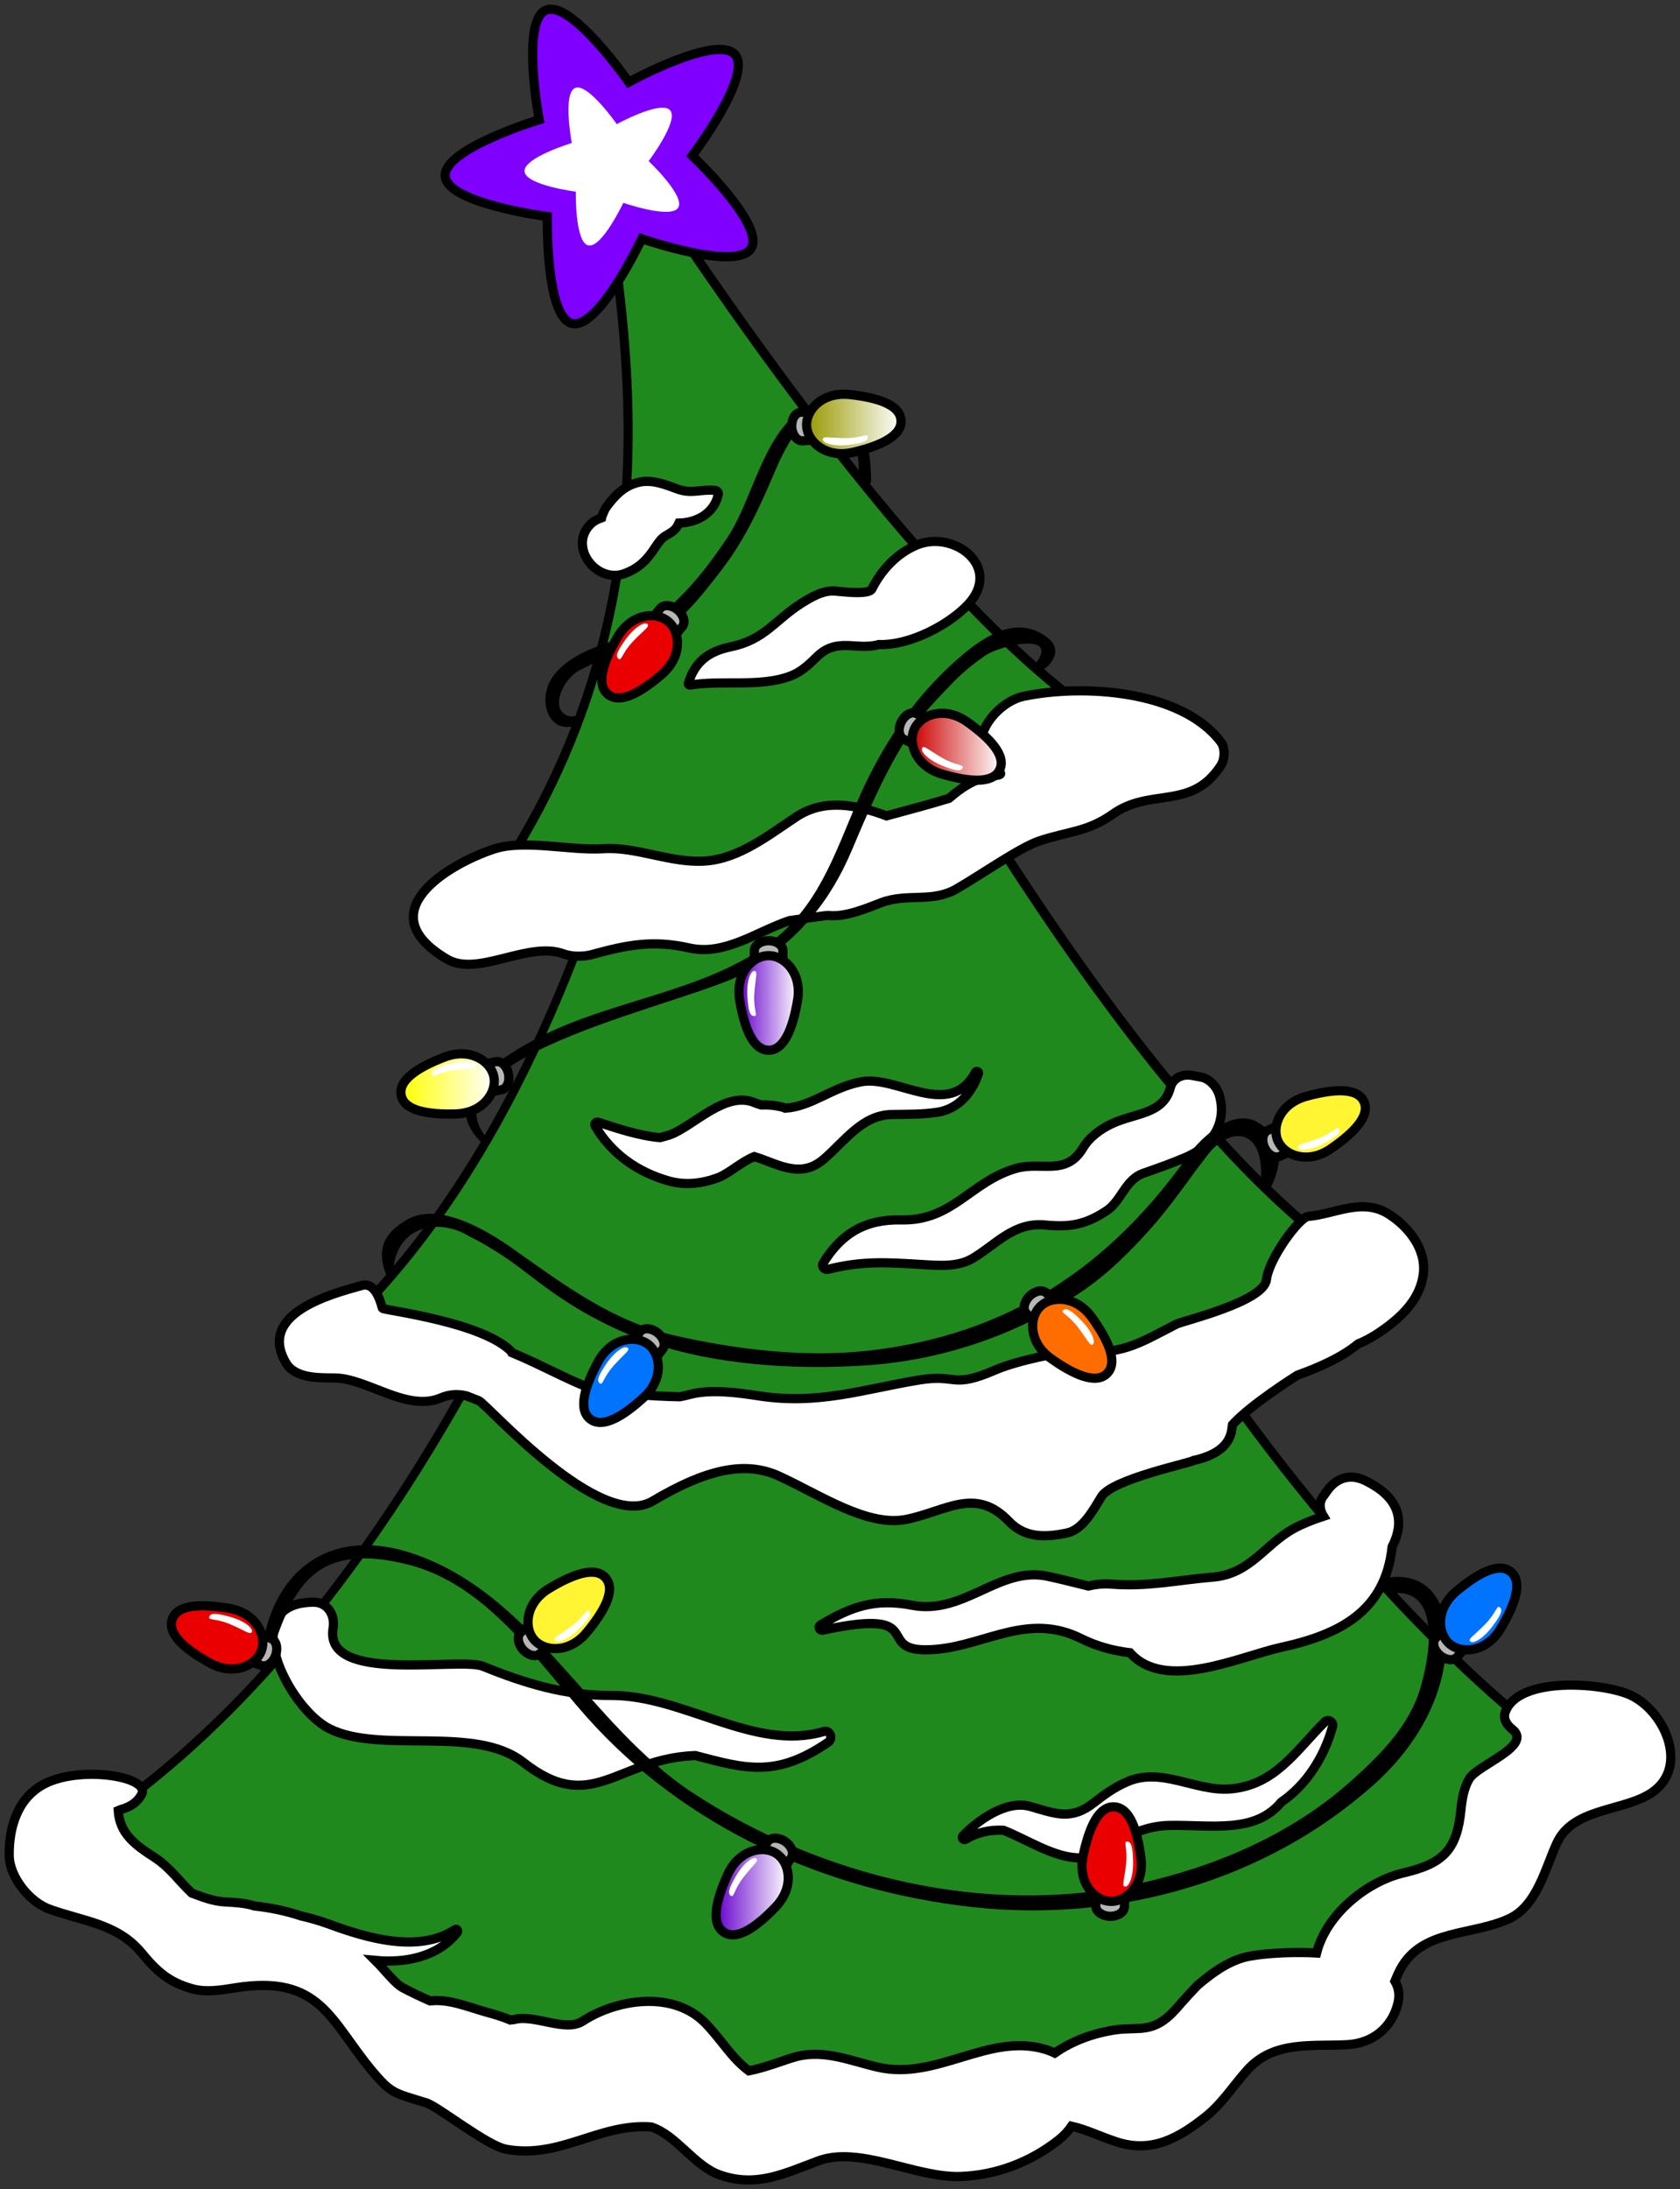 <svg xmlns="http://www.w3.org/2000/svg" xmlns:xlink="http://www.w3.org/1999/xlink" version="1.1" width="116.495" height="151.736" viewBox="0.257 0.31 116.495 151.736">
  <rect x="0.257" y="0.31" width="116.495" height="151.736" fill="#333333" stroke="none"/>
  <defs>
    <linearGradient id="grad_1" x2="1">
      <stop offset="0" stop-color="#6600CC" stop-opacity="1"/>
      <stop offset="1" stop-color="#FFFFFF" stop-opacity="1"/>
    </linearGradient>
    <linearGradient id="grad_2" x2="1">
      <stop offset="0" stop-color="#6600CC" stop-opacity="1"/>
      <stop offset="1" stop-color="#FFFFFF" stop-opacity="1"/>
    </linearGradient>
    <linearGradient id="grad_3" x2="1">
      <stop offset="0" stop-color="#FFFF00" stop-opacity="1"/>
      <stop offset="1" stop-color="#FFFFFF" stop-opacity="1"/>
    </linearGradient>
    <linearGradient id="grad_4" x2="1">
      <stop offset="0" stop-color="#CC0000" stop-opacity="1"/>
      <stop offset="1" stop-color="#FFFFFF" stop-opacity="1"/>
    </linearGradient>
    <linearGradient id="grad_5" x2="1">
      <stop offset="0" stop-color="#999900" stop-opacity="1"/>
      <stop offset="1" stop-color="#FFFFFF" stop-opacity="1"/>
    </linearGradient>
  <linearGradient id="grad_1-.276281476020813,0,0,1.276281476020813,-2.25,-0.45" x2="54.918" x1="49.913" y1="128.506" y2="128.506" gradientUnits="userSpaceOnUse">
      <stop offset="0" stop-color="#6600CC" stop-opacity="1"/>
      <stop offset="1" stop-color="#FFFFFF" stop-opacity="1"/>
    </linearGradient><linearGradient id="grad_2-.276281476020813,0,0,1.276281476020813,-2.25,-0.45" x2="55.613" x1="51.499" y1="66.547" y2="66.547" gradientUnits="userSpaceOnUse">
      <stop offset="0" stop-color="#6600CC" stop-opacity="1"/>
      <stop offset="1" stop-color="#FFFFFF" stop-opacity="1"/>
    </linearGradient><linearGradient id="grad_3-.276281476020813,0,0,1.276281476020813,-2.25,-0.45" x2="34.534" x1="28.054" y1="73.352" y2="73.352" gradientUnits="userSpaceOnUse">
      <stop offset="0" stop-color="#FFFF00" stop-opacity="1"/>
      <stop offset="1" stop-color="#FFFFFF" stop-opacity="1"/>
    </linearGradient><linearGradient id="grad_4-.276281476020813,0,0,1.276281476020813,-2.25,-0.45" x2="69.684" x1="63.509" y1="49.749" y2="49.749" gradientUnits="userSpaceOnUse">
      <stop offset="0" stop-color="#CC0000" stop-opacity="1"/>
      <stop offset="1" stop-color="#FFFFFF" stop-opacity="1"/>
    </linearGradient><linearGradient id="grad_5-.276281476020813,0,0,1.276281476020813,-2.25,-0.45" x2="62.737" x1="56.188" y1="27.636" y2="27.636" gradientUnits="userSpaceOnUse">
      <stop offset="0" stop-color="#999900" stop-opacity="1"/>
      <stop offset="1" stop-color="#FFFFFF" stop-opacity="1"/>
    </linearGradient></defs>
  <!-- Exported by Scratch - http://scratch.mit.edu/ -->
  <g id="ID0.5285904193297029">
    <g id="ID0.8156192279420793">
      <g id="ID0.8212421177886426">
        <g id="Bottom">
          <g id="Bottom_1_">
            <path id="ID0.26467505656182766" fill="#20891D" d="M 58.998 145.381 C 31.555 145.381 6.494 131.302 2.754 129.105 C 38.634 109.465 52.762 43.409 54.7 33.476 C 75.035 97.141 106.183 120.014 109.593 122.364 C 96.576 137.636 79.555 145.381 58.998 145.381 L 58.998 145.381 Z " stroke-width="1.276"/>
            <path id="ID0.09849025495350361" d="M 54.776 34.75 C 65.864 68.966 79.969 90.919 89.954 103.396 C 99.487 115.31 106.974 120.937 109.117 122.428 C 96.193 137.447 79.334 145.06 58.998 145.06 C 32.621 145.06 8.438 132.005 3.4 129.11 C 23.331 117.903 36.303 92.503 43.711 73.004 C 50.141 56.082 53.592 40.6 54.776 34.75 M 54.622 32.172 C 54.622 32.172 41.444 108.15 2.11 129.091 C 2.11 129.091 28.945 145.7 58.999 145.7 C 76.483 145.7 95.055 140.08 110.068 122.298 C 110.067 122.298 76.243 100.874 54.622 32.172 L 54.622 32.172 Z " stroke-width="1.276"/>
          </g>
          <path id="Snow_10_" fill="#FFFFFF" stroke="#000000" stroke-width="0.638" d="M 113.373 117.827 C 111.487 116.921 105.51 116.463 104.633 118.984 C 104.466 119.462 104.756 119.884 105.112 120.16 C 106.602 121.308 102.699 122.642 102.138 123.602 C 101.764 124.239 101.637 125.003 101.565 125.726 C 101.284 128.545 100.341 129.476 97.574 130.125 C 95.042 130.721 92.229 132.974 91.554 135.676 C 89.416 135.558 87.313 135.764 86.519 135.986 C 85.279 136.333 84.264 137.1 83.3 137.913 C 82.795 138.439 82.301 138.979 81.824 139.533 C 80.217 141.342 79.238 140.754 77.564 141.009 C 76.038 141.243 74.61 141.767 73.397 142.612 C 73.165 142.501 72.922 142.407 72.665 142.333 C 68.764 141.219 65.205 144.516 61.152 143.595 C 59.295 143.174 57.438 142.348 55.489 142.855 C 54.739 143.05 53.429 143.597 52.186 143.844 C 51 142.968 50.343 141.766 49.202 140.573 C 46.989 138.255 43.057 138.839 40.654 140.405 C 39.47 141.176 37.335 139.921 35.936 140.282 C 35.847 140.306 35.736 140.303 35.64 140.317 C 35.1 140.088 34.525 139.923 34.003 139.779 C 32.709 139.42 31.392 138.843 30.082 138.996 C 29.378 138.686 28.729 138.369 28.209 138.095 C 27.643 137.799 26.99 136.902 26.275 136.189 C 28.37 136.389 30.636 135.949 31.965 134.246 C 32.045 134.143 31.942 133.964 31.813 134.05 C 29.292 135.708 25.695 134.643 23.065 133.672 C 22.41 133.431 21.766 133.253 21.126 133.104 C 20.062 132.748 18.948 132.527 17.905 132.417 C 17.255 132.199 16.479 132.171 15.858 132.135 C 15.012 132.088 14.289 131.794 13.552 131.52 C 12.702 130.72 12.016 129.724 10.986 129.062 C 9.548 128.135 8.556 127.372 8.454 125.805 C 8.545 125.765 8.635 125.73 8.725 125.704 C 9.302 125.538 9.801 125.214 10.076 124.68 C 10.712 123.449 5.859 122.663 3.35 123.95 C 1.441 124.931 0.871 127.022 0.896 128.918 C 0.916 130.415 2.308 132.137 3.677 132.633 C 6.029 133.486 8.404 133.635 10.086 135.678 C 11.132 136.947 11.968 137.708 13.614 138.161 C 14.54 138.415 15.577 138.25 16.514 138.097 C 22.472 137.127 23.153 140.363 26.034 143.818 C 27.408 145.467 27.623 145.377 29.813 146.061 C 30.659 146.325 34.013 149.035 35.366 149.28 C 39.126 149.957 41.819 147.457 45.418 147.733 C 47.156 148.293 48.395 150.427 50.145 151.05 C 52.671 151.948 54.605 150.981 56.986 150.089 C 59.869 149.009 63.731 151.27 66.848 151.165 C 69.334 151.082 71.717 150.169 73.656 148.639 C 74.032 148.343 74.327 148.018 74.559 147.68 C 75.55 147.897 76.507 148.379 77.677 148.764 C 80.116 149.568 82.01 148.504 83.913 146.976 C 85.003 146.099 85.821 144.818 86.754 143.781 C 88.596 141.733 91.241 142.163 93.688 142.03 C 95.434 141.935 96.759 140.853 97.18 139.207 C 97.341 138.578 97.241 138.064 96.983 137.627 C 97.103 137.34 97.223 137.062 97.357 136.809 C 98.868 133.969 102.433 134.501 104.975 133.262 C 106.844 132.351 107.427 129.761 108.212 128.058 C 109.305 125.686 112.517 125.871 114.535 124.725 C 117.516 123.028 115.787 118.99 113.373 117.827 Z "/>
          <path id="Snow_9_" fill="#FFFFFF" stroke="#000000" stroke-width="0.638" d="M 92.662 119.971 C 92.746 119.66 92.352 119.429 92.122 119.658 C 90.118 121.651 88.67 124.059 85.554 124.305 C 83.156 124.493 80.804 122.765 78.412 123.81 C 77.537 124.193 76.871 124.663 76.129 125.247 C 74.508 126.525 73.44 126.008 71.679 125.516 C 70.026 125.056 68.074 126.476 67.028 127.551 C 66.904 127.677 67.062 127.889 67.217 127.796 C 68.088 127.278 68.961 127.127 69.838 127.167 C 71.522 127.832 73.356 129.086 75.154 129.086 C 75.656 129.086 76.188 128.845 76.615 128.595 C 78.129 127.708 79.492 126.867 81.34 126.834 C 84.267 126.782 87.277 127.422 89.105 125.215 C 90.839 124.038 92.093 122.079 92.662 119.971 Z "/>
          <path id="Snow_8_" fill="#FFFFFF" stroke="#000000" stroke-width="0.638" d="M 57.369 120.326 C 52.541 121.746 47.654 117.787 42.593 117.823 C 39.463 117.846 36.623 116.974 33.765 115.81 C 32.106 115.134 22.69 117.071 23.356 113.153 C 23.508 112.265 22.981 111.356 21.992 111.361 C 16.55 111.391 20.238 118.7 23.097 120.129 C 26.676 121.917 33.187 119.831 36.541 122.457 C 41.325 126.203 43.004 122.189 48.474 121.99 C 51.992 122.921 54.098 123.522 57.682 121.069 C 58.048 120.818 57.83 120.191 57.369 120.326 Z "/>
          <path id="Snow_7_" fill="#FFFFFF" stroke="#000000" stroke-width="0.638" d="M 94.906 102.926 C 93.904 102.445 92.954 102.717 92.311 103.606 C 92.204 103.756 92.097 103.906 91.988 104.057 C 91.691 104.471 91.775 104.995 92.029 105.402 C 91.298 105.642 90.582 105.928 90.002 106.24 C 87.974 107.329 86.977 109.407 84.355 109.623 C 81.912 109.825 79.816 110.308 77.329 110.108 C 76.762 110.061 76.232 110.122 75.722 110.239 C 74.678 109.983 73.678 109.726 72.896 109.562 C 69.528 108.851 67.106 112.271 63.491 111.572 C 60.953 111.082 59.29 111.659 57.153 112.94 C 56.955 113.059 57.088 113.347 57.305 113.301 C 65.098 111.623 60.392 115.075 65.25 114.62 C 68.662 114.302 71.57 112.064 75.21 113.874 C 76.332 114.432 77.468 114.729 78.614 114.865 C 81.043 117.61 86.237 115.112 89.108 114.487 C 93.172 113.597 96.313 111.988 96.791 107.52 C 97.656 105.822 97.406 104.131 94.906 102.926 Z "/>
          <g id="Lights_4_">
            <path id="String_3_" d="M 96.315 109.691 C 95.605 109.826 95.922 110.853 96.608 110.756 C 100.431 110.211 99.297 115.527 98.712 117.431 C 97.906 120.041 95.836 122.068 93.855 123.828 C 89.742 127.486 84.456 129.723 79.129 130.883 C 68.619 133.175 57.206 130.399 48.32 124.591 C 41.112 119.882 37.211 110.721 28.779 107.954 C 22.295 105.827 18.326 110.213 18.322 116.34 C 18.322 116.525 18.588 116.556 18.639 116.382 C 20.307 110.843 21.577 106.991 28.558 108.755 C 33.954 110.119 37.412 115.333 40.887 119.259 C 47.742 127.002 57.597 131.398 67.766 132.5 C 77.717 133.579 87.991 130.726 95.5 124.027 C 98.451 121.395 100.561 117.85 100.563 113.821 C 100.569 111.125 99.084 109.163 96.315 109.691 Z " stroke-width="1.276"/>
            <g id="Light_17_">
              <path id="Base_8_" fill="#B7B7B7" stroke="#000000" stroke-width="0.638" d="M 16.594 115.122 C 16.234 114.996 16.091 114.477 16.271 113.96 L 16.271 113.96 C 16.451 113.443 16.888 113.124 17.249 113.251 L 19.045 113.877 C 19.405 114.003 19.549 114.524 19.369 115.041 L 19.369 115.041 C 19.188 115.556 18.75 115.875 18.391 115.75 L 16.594 115.122 Z "/>
              <path id="Light_18_" fill="#EA0000" stroke="#000000" stroke-width="0.638" d="M 14.806 115.573 C 13.159 114.667 11.836 113.583 12.203 112.538 C 12.568 111.493 14.271 111.47 16.13 111.786 C 18.012 112.103 18.756 113.655 18.393 114.7 C 18.029 115.745 16.481 116.496 14.806 115.573 Z "/>
              <path id="Highlight_10_" fill="#FFFFFF" d="M 16.241 112.899 C 15.239 112.468 14.677 112.631 14.763 112.382 C 14.852 112.132 15.109 112.073 16.162 112.362 C 17.23 112.654 17.805 113.165 17.72 113.413 C 17.632 113.666 17.261 113.334 16.241 112.899 Z " stroke-width="1.276"/>
            </g>
            <g id="Light_19_">
              <path id="Base_9_" fill="#B7B7B7" stroke="#000000" stroke-width="0.638" d="M 37.823 112.191 C 38.112 111.943 38.633 112.079 38.993 112.492 L 38.993 112.492 C 39.35 112.906 39.409 113.444 39.118 113.693 L 37.678 114.936 C 37.39 115.184 36.867 115.05 36.508 114.637 L 36.508 114.637 C 36.152 114.223 36.095 113.683 36.383 113.436 L 37.823 112.191 Z "/>
              <path id="Light_20_" fill="#FFF533" stroke="#000000" stroke-width="0.638" d="M 38.325 110.417 C 39.932 109.442 41.532 108.837 42.254 109.677 C 42.978 110.515 42.147 112.002 40.944 113.454 C 39.73 114.927 38.014 114.797 37.289 113.96 C 36.567 113.123 36.689 111.407 38.325 110.417 Z "/>
              <path id="Highlight_11_" fill="#FFFFFF" d="M 39.925 112.996 C 40.799 112.343 40.937 111.773 41.11 111.972 C 41.283 112.174 41.205 112.426 40.429 113.194 C 39.641 113.972 38.913 114.218 38.739 114.018 C 38.567 113.818 39.039 113.66 39.925 112.996 Z " stroke-width="1.276"/>
            </g>
            <g id="Light_21_">
              <path id="Base_10_" fill="#B7B7B7" stroke="#000000" stroke-width="0.638" d="M 54.059 130.644 C 53.846 130.96 53.308 130.965 52.852 130.66 L 52.852 130.66 C 52.399 130.352 52.203 129.847 52.418 129.533 L 53.484 127.958 C 53.698 127.643 54.239 127.638 54.694 127.941 L 54.694 127.941 C 55.146 128.25 55.341 128.756 55.127 129.07 L 54.059 130.644 Z "/>
              <path id="Light_22_" fill="url(#grad_1-.276281476020813,0,0,1.276281476020813,-2.25,-0.45)" stroke="#000000" stroke-width="0.638" d="M 54.037 132.489 C 52.737 133.847 51.352 134.849 50.436 134.226 C 49.517 133.604 49.935 131.953 50.717 130.237 C 51.507 128.499 53.198 128.178 54.114 128.798 C 55.031 129.419 55.359 131.108 54.037 132.489 Z "/>
              <path id="Highlight_12_" fill="#FFFFFF" d="M 51.821 130.416 C 51.148 131.274 51.161 131.859 50.943 131.713 C 50.723 131.564 50.733 131.299 51.284 130.357 C 51.841 129.399 52.481 128.974 52.7 129.121 C 52.919 129.269 52.504 129.543 51.821 130.416 Z " stroke-width="1.276"/>
            </g>
            <g id="Light_23_">
              <path id="Base_11_" fill="#B7B7B7" stroke="#000000" stroke-width="0.638" d="M 76.319 130.502 C 76.333 130.121 76.789 129.833 77.336 129.851 L 77.336 129.851 C 77.885 129.874 78.318 130.199 78.3 130.579 L 78.226 132.48 C 78.208 132.861 77.752 133.15 77.205 133.132 L 77.205 133.132 C 76.659 133.107 76.225 132.782 76.243 132.402 L 76.319 130.502 Z "/>
              <path id="Light_24_" fill="#EA0000" stroke="#000000" stroke-width="0.638" d="M 75.365 128.922 C 75.751 127.081 76.4 125.5 77.506 125.546 C 78.615 125.588 79.132 127.213 79.373 129.082 C 79.618 130.975 78.351 132.14 77.246 132.098 C 76.141 132.054 74.97 130.791 75.365 128.922 Z "/>
              <path id="Highlight_13_" fill="#FFFFFF" d="M 78.341 129.514 C 78.462 128.429 78.142 127.94 78.406 127.949 C 78.67 127.96 78.8 128.189 78.831 129.28 C 78.862 130.388 78.542 131.086 78.279 131.077 C 78.014 131.068 78.222 130.615 78.341 129.514 Z " stroke-width="1.276"/>
            </g>
            <g id="Light_25_">
              <path id="Base_12_" fill="#B7B7B7" stroke="#000000" stroke-width="0.638" d="M 101.034 112.421 C 101.279 112.131 101.815 112.186 102.235 112.542 L 102.235 112.542 C 102.651 112.899 102.788 113.421 102.539 113.711 L 101.304 115.157 C 101.053 115.447 100.517 115.39 100.099 115.037 L 100.099 115.037 C 99.687 114.68 99.546 114.156 99.796 113.867 L 101.034 112.421 Z "/>
              <path id="Light_26_" fill="#0074FF" stroke="#000000" stroke-width="0.638" d="M 101.261 110.59 C 102.706 109.385 104.193 108.544 105.033 109.267 C 105.878 109.987 105.278 111.582 104.309 113.2 C 103.33 114.838 101.612 114.969 100.773 114.251 C 99.932 113.531 99.793 111.816 101.261 110.59 Z "/>
              <path id="Highlight_14_" fill="#FFFFFF" d="M 103.231 112.899 C 103.998 112.122 104.049 111.54 104.251 111.71 C 104.451 111.883 104.411 112.144 103.759 113.019 C 103.098 113.907 102.415 114.26 102.215 114.089 C 102.013 113.915 102.456 113.69 103.231 112.899 Z " stroke-width="1.276"/>
            </g>
          </g>
        </g>
        <g id="Middle">
          <g id="Middle_1_">
            <path id="ID0.12049101293087006" fill="#20891D" d="M 57.518 99.275 C 40.06 99.273 25.681 94.37 22.877 93.35 C 45.026 73.595 48.966 30.539 49.503 22.783 C 76.964 78.345 93.105 87.603 96.507 89.007 C 85.473 95.821 72.361 99.275 57.523 99.275 C 57.523 99.275 57.521 99.275 57.518 99.275 Z " stroke-width="1.276"/>
            <path id="ID0.2506782151758671" d="M 49.734 23.969 C 75.601 76.027 91.407 86.899 95.83 89.047 C 84.954 95.622 72.072 98.956 57.518 98.956 C 40.975 98.956 27.204 94.538 23.488 93.23 C 44.445 74.082 48.922 34.113 49.734 23.969 M 49.257 21.565 C 49.257 21.565 47.091 71.849 22.267 93.463 C 22.267 93.463 37.838 99.594 57.518 99.594 C 70.076 99.594 84.304 97.1 97.239 88.927 C 97.239 88.925 80.323 84.763 49.257 21.565 L 49.257 21.565 Z " stroke-width="1.276"/>
          </g>
          <path id="Snow_3_" fill="#FFFFFF" stroke="#000000" stroke-width="0.638" d="M 84.818 76.249 C 84.658 75.674 84.148 75.075 83.531 74.963 C 83.321 74.926 83.11 74.888 82.9 74.849 C 82.259 74.734 81.59 75.014 81.413 75.693 C 80.921 77.579 78.937 77.434 77.299 78.224 C 76.551 78.585 75.788 79.14 75.357 79.87 C 74.184 81.855 72.483 80.792 70.72 81.292 C 67.573 82.189 66.331 84.945 62.757 84.864 C 60.256 84.807 58.59 85.808 57.337 87.862 C 57.199 88.086 57.422 88.351 57.666 88.29 C 60.062 87.691 61.763 87.809 64.189 87.956 C 65.316 88.023 66.644 88.15 67.681 87.543 C 69.325 86.581 70.545 84.997 72.748 85.218 C 74.466 85.389 75.557 85.18 76.998 84.224 C 78.008 83.555 78.296 82.068 79.526 81.638 C 80.544 81.281 81.531 80.936 82.523 80.506 C 84.315 79.729 85.343 78.14 84.818 76.249 Z "/>
          <path id="Snow_2_" fill="#FFFFFF" stroke="#000000" stroke-width="0.638" d="M 67.901 74.623 C 66.11 77.971 62.454 74.812 59.971 75.29 C 57.902 75.688 56.557 77.001 54.708 77.121 C 54.615 77.083 54.522 77.046 54.413 77.022 C 53.92 76.909 53.465 76.875 53.032 76.897 C 52.878 76.848 52.722 76.796 52.559 76.729 C 50.574 75.915 48.407 78.299 46.78 78.939 C 46.535 79.035 46.27 79.093 46.024 79.161 C 44.545 79.03 43.026 78.508 41.724 78.092 C 41.575 78.044 41.447 78.222 41.524 78.351 C 42.675 80.299 44.472 81.552 46.624 82.162 C 47.78 82.49 48.967 82.344 50.071 81.926 C 50.79 81.653 51.695 80.816 52.56 80.475 C 54.107 80.93 55.715 82.067 57.355 80.674 C 58.82 79.429 60.022 77.6 62.086 77.558 C 63.185 77.536 64.16 77.565 65.245 77.403 C 66.745 77.178 67.675 76.003 68.111 74.71 C 68.152 74.588 67.962 74.509 67.901 74.623 Z "/>
          <path id="Snow_1_" fill="#FFFFFF" stroke="#000000" stroke-width="0.638" d="M 96.601 84.494 C 94.742 83.283 92.864 84.457 90.963 84.623 C 90.372 84.675 88.255 87.501 88.074 89.011 C 87.889 90.543 82.253 91.867 81.812 92.097 C 78.975 93.57 78.181 94.139 74.691 94.078 C 74.539 94.075 74.402 94.093 74.255 94.096 C 74.056 93.949 70.772 94.615 69.289 95.26 C 66.198 96.602 66.679 95.515 63.97 95.963 C 60.109 96.6 57.007 97.709 52.823 97.053 C 51.4 96.831 49.517 96.583 48.102 96.962 C 47.863 97.026 47.636 97.073 47.408 97.122 C 45.507 97.087 43.224 96.932 41.123 96.508 C 39.424 95.843 37.764 94.901 35.804 94.084 C 35.804 94.083 35.802 94.083 35.802 94.082 C 33.907 91.964 27.043 91.151 26.779 90.993 C 26.736 90.966 26.408 89.113 25.35 89.407 C 23.135 90.02 18.094 91.373 20.087 94.777 C 20.727 95.867 22.404 95.808 23.467 95.819 C 25.735 95.845 28.475 98.203 30.834 97.197 C 31.441 96.938 32.033 96.915 32.618 97.064 C 32.903 97.177 33.186 97.288 33.469 97.4 C 34.134 97.75 41.858 106.518 45.515 104.351 C 49.138 102.2 51.869 101.522 54.264 102.616 C 57.107 103.913 60.398 106.165 63.107 105.619 C 65.843 105.067 67.889 103.326 70.217 105.758 C 71.361 106.956 72.831 106.862 74.248 106.562 C 75.363 106.325 76.103 104.902 76.638 104.037 C 77.382 102.827 82.851 101.702 83.007 101.543 C 84.082 101.302 85.296 100.827 85.614 99.673 C 85.665 99.487 85.691 99.271 85.719 99.058 C 86.974 97.665 90.165 95.658 90.223 95.625 C 91.74 95.08 93.292 94.396 94.432 93.457 C 95.065 93.198 95.662 92.851 96.319 92.371 C 97.591 91.44 98.732 90.271 98.949 88.648 C 99.181 86.923 97.965 85.381 96.601 84.494 Z "/>
          <g id="Lights_3_">
            <path id="String_2_" d="M 87.402 78.063 C 85.711 77.133 83.534 79.153 82.676 80.365 C 77.145 88.18 70.104 92.855 60.442 93.93 C 56.054 94.419 51.325 93.851 47.045 92.878 C 42.685 91.885 39.362 89.354 35.798 86.844 C 34.058 85.616 30.711 83.574 28.492 84.841 C 26.682 85.875 26.336 87.135 27.162 88.963 C 27.254 89.164 27.573 89.02 27.514 88.814 C 27.472 85.346 30.545 84.598 32.846 86.032 C 33.436 86.317 34.007 86.636 34.555 86.991 C 35.684 87.67 36.724 88.513 37.774 89.303 C 39.709 90.756 41.738 91.931 43.972 92.853 C 48.928 94.9 55.158 95.307 60.44 94.938 C 65.718 94.569 70.922 92.771 75.298 89.811 C 77.08 88.606 78.617 87.072 80.043 85.476 C 80.708 84.733 81.332 83.938 81.928 83.139 C 82.337 82.596 82.739 82.049 83.132 81.498 C 83.423 81.117 83.713 80.737 84.004 80.358 C 85.522 78.359 88.021 78.396 87.675 82.345 C 87.411 82.751 88.107 83.153 88.324 82.723 C 89.014 81.355 89.603 79.274 87.402 78.063 Z " stroke-width="1.276"/>
            <g id="Light_11_">
              <path id="Base_5_" fill="#B7B7B7" stroke="#000000" stroke-width="0.638" d="M 89.882 77.861 C 90.228 77.701 90.694 77.975 90.924 78.471 L 90.924 78.471 C 91.155 78.969 91.061 79.501 90.716 79.661 L 88.99 80.462 C 88.644 80.622 88.177 80.349 87.946 79.851 L 87.946 79.851 C 87.718 79.355 87.811 78.822 88.155 78.663 L 89.882 77.861 Z "/>
              <path id="Light_12_" fill="#FFF533" stroke="#000000" stroke-width="0.638" d="M 90.851 76.294 C 92.665 75.798 94.367 75.653 94.833 76.659 C 95.299 77.665 94.09 78.868 92.538 79.933 C 90.965 81.016 89.35 80.42 88.884 79.416 C 88.417 78.413 89.008 76.797 90.851 76.294 Z "/>
              <path id="Highlight_7_" fill="#FFFFFF" d="M 91.683 79.212 C 92.703 78.824 92.993 78.314 93.105 78.553 C 93.216 78.793 93.072 79.015 92.114 79.54 C 91.143 80.073 90.376 80.109 90.264 79.87 C 90.15 79.629 90.648 79.61 91.683 79.212 Z " stroke-width="1.276"/>
            </g>
            <g id="Light_15_">
              <path id="Base_7_" fill="#B7B7B7" stroke="#000000" stroke-width="0.638" d="M 45.035 95.336 C 44.8 95.636 44.263 95.606 43.83 95.27 L 43.83 95.27 C 43.399 94.933 43.237 94.417 43.473 94.116 L 44.641 92.615 C 44.875 92.315 45.414 92.345 45.849 92.681 L 45.849 92.681 C 46.278 93.019 46.44 93.535 46.205 93.834 L 45.035 95.336 Z "/>
              <path id="Light_16_" fill="#0074FF" stroke="#000000" stroke-width="0.638" d="M 44.889 97.173 C 43.503 98.444 42.055 99.349 41.182 98.667 C 40.308 97.987 40.832 96.365 41.727 94.707 C 42.63 93.025 44.338 92.817 45.212 93.496 C 46.087 94.175 46.3 95.884 44.889 97.173 Z "/>
              <path id="Highlight_9_" fill="#FFFFFF" d="M 42.817 94.958 C 42.088 95.77 42.064 96.356 41.855 96.194 C 41.645 96.031 41.673 95.768 42.283 94.863 C 42.902 93.945 43.57 93.562 43.779 93.723 C 43.988 93.886 43.556 94.131 42.817 94.958 Z " stroke-width="1.276"/>
            </g>
            <g id="Light_13_">
              <path id="Base_6_" fill="#B7B7B7" stroke="#000000" stroke-width="0.638" d="M 74.179 91.28 C 74.449 91.548 74.355 92.079 73.969 92.468 L 73.969 92.468 C 73.584 92.859 73.051 92.957 72.78 92.687 L 71.43 91.347 C 71.159 91.079 71.254 90.546 71.639 90.156 L 71.639 90.156 C 72.026 89.768 72.558 89.669 72.827 89.939 L 74.179 91.28 Z "/>
              <path id="Light_14_" fill="#FF6D00" stroke="#000000" stroke-width="0.638" d="M 75.986 91.644 C 77.081 93.172 77.807 94.719 77.026 95.505 C 76.245 96.29 74.697 95.576 73.159 94.489 C 71.597 93.391 71.594 91.669 72.374 90.883 C 73.153 90.098 74.873 90.089 75.986 91.644 Z "/>
              <path id="Highlight_1_" fill="#FFFFFF" d="M 75.008 92.308 C 74.347 91.438 73.777 91.306 73.975 91.13 C 74.175 90.955 74.428 91.031 75.202 91.801 C 75.986 92.581 76.237 93.308 76.04 93.483 C 75.842 93.659 75.681 93.188 75.008 92.308 Z " stroke-width="1.276"/>
            </g>
          </g>
        </g>
        <g id="Top">
          <g id="Top_1_">
            <path id="ID0.985733509529382" fill="#20891D" d="M 41.62 64.337 C 37.26 64.337 34.07 63.989 32.858 63.833 C 47.244 44.846 44.008 24.685 42.068 12.6 L 41.759 10.656 C 41.606 9.679 41.071 7.683 40.63 6.119 C 66.331 46.65 78.461 51.795 81.563 52.419 C 68.376 62.252 52.607 64.337 41.62 64.337 C 41.621 64.337 41.621 64.337 41.62 64.337 Z " stroke-width="1.276"/>
            <path id="ID0.27076679933816195" d="M 41.491 8.067 C 64.871 44.576 76.633 51.382 80.807 52.578 C 67.805 62.004 52.402 64.017 41.62 64.017 C 37.825 64.017 34.919 63.752 33.444 63.582 C 47.529 44.619 44.315 24.591 42.382 12.55 C 42.274 11.879 42.17 11.23 42.073 10.608 C 41.982 10.019 41.755 9.07 41.491 8.067 M 39.696 4.043 C 39.696 4.043 41.178 9.005 41.444 10.706 C 43.321 22.752 47.757 44.032 32.272 64.074 C 32.272 64.074 35.936 64.656 41.62 64.656 C 51.862 64.656 68.664 62.767 82.411 52.176 C 82.411 52.176 82.365 52.183 82.272 52.183 C 80.884 52.183 68.979 50.709 39.696 4.043 L 39.696 4.043 Z " stroke-width="1.276"/>
          </g>
          <path id="Snow_6_" fill="#FFFFFF" stroke="#000000" stroke-width="0.638" d="M 84.905 51.727 C 82.185 48.147 75.405 47.709 71.246 48.569 C 69.234 48.986 66.932 51.992 69.245 53.555 C 70.281 54.257 69.088 53.892 68.048 54.348 C 67.187 54.726 66.684 55.121 66.054 55.648 C 64.625 56.083 63.176 56.467 61.733 56.858 C 59.71 56.107 57.446 55.627 55.485 56.919 C 53.578 58.177 51.502 59.843 49.119 59.992 C 46.725 60.143 44.389 58.981 42.094 59.136 C 39.828 59.288 36.596 58.466 34.506 59.16 C 31.307 60.222 25.735 63.556 31.265 66.796 C 33.391 68.042 36.873 65.521 39.335 66.423 C 39.913 66.635 40.722 66.633 41.317 66.469 C 43.714 65.809 45.521 65.442 48.044 66.014 C 50.502 66.57 52.67 64.91 54.995 64.121 C 55.779 64.015 57.574 63.746 57.7 63.761 C 58.865 63.9 60.331 63.271 61.361 62.878 C 63.147 62.194 64.884 62.9 66.579 61.924 C 68.256 60.96 70.974 59.049 72.332 58.595 C 74.349 57.921 75.664 57.984 77.421 56.739 C 80.057 54.869 82.864 56.514 84.906 53.38 C 85.192 52.938 85.235 52.161 84.905 51.727 Z "/>
          <path id="Snow_5_" fill="#FFFFFF" stroke="#000000" stroke-width="0.638" d="M 63.819 38.091 C 62.45 38.662 61.373 39.819 60.721 41.129 C 60.495 41.582 58.514 41.293 58.087 41.273 C 57.282 41.236 56.481 41.716 55.831 42.124 C 53.992 43.286 53.287 44.655 50.934 45.138 C 49.392 45.455 48.439 46.184 47.991 47.663 C 47.965 47.746 48.044 47.804 48.12 47.792 C 50.362 47.43 52.945 47.958 55.042 47.178 C 55.784 46.904 56.342 46.386 56.893 45.841 C 58.304 44.447 59.654 45.423 61.195 44.984 C 63.41 45.069 66.191 43.526 67.427 42.159 C 69.753 39.59 66.404 37.015 63.819 38.091 Z "/>
          <path id="Snow_4_" fill="#FFFFFF" stroke="#000000" stroke-width="0.638" d="M 50.061 34.592 C 50.095 34.435 49.993 34.317 49.84 34.301 C 48.878 34.197 48.226 34.566 47.243 34.21 C 46.395 33.902 45.486 33.522 44.562 33.736 C 43.545 33.974 42.934 34.616 42.325 35.42 C 42.205 35.595 42.112 35.784 42.046 35.985 C 42.006 36.077 41.982 36.145 41.972 36.197 C 41.695 36.302 41.429 36.42 41.207 36.643 C 39.644 38.205 41.607 40.792 43.576 40.062 C 44.398 39.758 44.964 39.287 45.468 38.574 C 45.668 38.289 45.85 37.989 46.076 37.724 C 46.357 37.392 46.819 37.295 47.113 36.941 C 47.203 36.831 47.277 36.701 47.337 36.566 C 48.573 36.542 49.778 35.893 50.061 34.592 Z "/>
          <g id="Lights_2_">
            <path id="String_1_" d="M 72.852 44.473 C 70.891 43.014 68.804 44.18 67.032 45.671 C 64.23 48.027 62.15 50.871 60.511 54.126 C 58.613 57.897 57.692 62.103 54.435 65.008 C 50.099 68.875 43.159 69.463 38 72.026 C 35.099 73.468 30.322 76.352 33.718 79.574 C 33.936 79.783 34.224 79.477 34.042 79.252 C 29.255 73.341 48.592 69.86 52.185 67.592 C 55.651 65.404 57.812 62.842 59.354 59.179 C 60.526 56.394 61.705 53.664 63.353 51.123 C 64.247 49.747 65.38 48.614 66.508 47.444 C 67.071 46.882 67.681 46.376 68.336 45.921 C 69.394 45 73.95 44.033 71.995 46.374 C 71.727 46.623 72.07 47.026 72.374 46.864 C 73.183 46.435 74.026 45.347 72.852 44.473 Z " stroke-width="1.276"/>
            <g id="Light_4_">
              <path id="Base" fill="#B7B7B7" stroke="#000000" stroke-width="0.638" d="M 54.547 68.106 C 54.547 68.486 54.102 68.795 53.555 68.795 L 53.555 68.795 C 53.008 68.795 52.565 68.486 52.565 68.106 L 52.565 66.203 C 52.565 65.822 53.009 65.513 53.555 65.513 L 53.555 65.513 C 54.103 65.513 54.547 65.822 54.547 66.203 L 54.547 68.106 Z "/>
              <path id="Light_1_" fill="url(#grad_2-.276281476020813,0,0,1.276281476020813,-2.25,-0.45)" stroke="#000000" stroke-width="0.638" d="M 55.562 69.645 C 55.25 71.5 54.664 73.103 53.557 73.103 C 52.449 73.103 51.866 71.499 51.55 69.645 C 51.231 67.761 52.449 66.547 53.555 66.547 C 54.662 66.547 55.88 67.761 55.562 69.645 Z "/>
              <path id="Highlight_2_" fill="#FFFFFF" d="M 52.565 69.171 C 52.488 70.258 52.831 70.737 52.565 70.737 C 52.301 70.737 52.16 70.513 52.085 69.424 C 52.009 68.319 52.3 67.606 52.565 67.606 C 52.831 67.606 52.64 68.067 52.565 69.171 Z " stroke-width="1.276"/>
            </g>
            <g id="Light_5_">
              <path id="Base_2_" fill="#B7B7B7" stroke="#000000" stroke-width="0.638" d="M 33.172 76.216 C 32.798 76.293 32.407 75.916 32.299 75.38 L 32.299 75.38 C 32.192 74.843 32.406 74.347 32.78 74.272 L 34.645 73.897 C 35.017 73.822 35.408 74.196 35.516 74.733 L 35.516 74.733 C 35.625 75.269 35.41 75.766 35.037 75.841 L 33.172 76.216 Z "/>
              <path id="Light_6_" fill="url(#grad_3-.276281476020813,0,0,1.276281476020813,-2.25,-0.45)" stroke="#000000" stroke-width="0.638" d="M 31.863 77.516 C 29.983 77.574 28.295 77.318 28.076 76.23 C 27.858 75.145 29.315 74.256 31.071 73.582 C 32.854 72.898 34.286 73.851 34.503 74.937 C 34.721 76.023 33.772 77.456 31.863 77.516 Z "/>
              <path id="Highlight_4_" fill="#FFFFFF" d="M 31.735 74.483 C 30.654 74.623 30.252 75.051 30.2 74.792 C 30.147 74.533 30.34 74.352 31.393 74.063 C 32.461 73.771 33.218 73.915 33.269 74.175 C 33.321 74.434 32.834 74.34 31.735 74.483 Z " stroke-width="1.276"/>
            </g>
            <g id="Light_3_">
              <path id="Base_1_" fill="#B7B7B7" stroke="#000000" stroke-width="0.638" d="M 65.51 50.597 C 65.852 50.763 65.937 51.298 65.697 51.791 L 65.697 51.791 C 65.458 52.283 64.987 52.548 64.644 52.38 L 62.932 51.551 C 62.589 51.385 62.506 50.85 62.746 50.359 L 62.746 50.359 C 62.985 49.866 63.456 49.601 63.799 49.767 L 65.51 50.597 Z "/>
              <path id="Light_2_" fill="url(#grad_4-.276281476020813,0,0,1.276281476020813,-2.25,-0.45)" stroke="#000000" stroke-width="0.638" d="M 67.337 50.356 C 68.87 51.446 70.059 52.673 69.574 53.669 C 69.092 54.666 67.394 54.491 65.587 53.964 C 63.752 53.431 63.191 51.805 63.674 50.809 C 64.159 49.812 65.782 49.247 67.337 50.356 Z "/>
              <path id="Highlight_3_" fill="#FFFFFF" d="M 65.605 52.846 C 66.549 53.389 67.129 53.29 67.014 53.53 C 66.898 53.768 66.635 53.796 65.624 53.39 C 64.595 52.975 64.081 52.403 64.197 52.165 C 64.313 51.926 64.642 52.296 65.605 52.846 Z " stroke-width="1.276"/>
            </g>
          </g>
          <g id="Lights">
            <path id="String" d="M 57.489 28.015 C 53.37 28.893 52.713 34.542 50.708 37.547 C 48.691 40.57 46.288 43.468 42.772 44.712 C 41.26 45.247 39.741 45.782 38.7 47.06 C 37.299 48.779 38.406 51.617 40.541 50.407 C 40.893 50.207 40.242 49.855 39.849 49.978 C 38.245 49.719 39.21 47.254 40.676 46.652 C 41.233 46.35 41.812 46.097 42.415 45.896 C 43.191 45.603 43.974 45.353 44.734 45.017 C 47.057 43.99 48.82 41.736 50.318 39.781 C 51.982 37.609 52.982 35.351 54.044 32.865 C 54.661 31.424 56.482 27.55 58.706 29.322 C 59.775 30.172 59.8 32.368 59.84 33.588 C 59.858 34.117 60.668 34.121 60.663 33.588 C 60.643 31.891 60.264 27.424 57.489 28.015 Z " stroke-width="1.276"/>
            <g id="Light_7_">
              <path id="Base_3_" fill="#B7B7B7" stroke="#000000" stroke-width="0.638" d="M 46.357 45.209 C 46.115 45.504 45.575 45.458 45.154 45.109 L 45.154 45.109 C 44.731 44.761 44.586 44.24 44.83 43.946 L 46.041 42.48 C 46.283 42.187 46.822 42.231 47.244 42.58 L 47.244 42.58 C 47.665 42.928 47.812 43.449 47.57 43.744 L 46.357 45.209 Z "/>
              <path id="Light_8_" fill="#EA0000" stroke="#000000" stroke-width="0.638" d="M 46.158 47.043 C 44.736 48.273 43.264 49.139 42.408 48.432 C 41.554 47.727 42.126 46.118 43.066 44.488 C 44.019 42.833 45.73 42.672 46.584 43.377 C 47.44 44.083 47.603 45.794 46.158 47.043 Z "/>
              <path id="Highlight_5_" fill="#FFFFFF" d="M 44.149 44.769 C 43.399 45.56 43.357 46.145 43.151 45.976 C 42.947 45.807 42.983 45.546 43.617 44.659 C 44.263 43.759 44.942 43.394 45.146 43.563 C 45.35 43.731 44.911 43.966 44.149 44.769 Z " stroke-width="1.276"/>
            </g>
            <g id="Light_9_">
              <path id="Base_4_" fill="#B7B7B7" stroke="#000000" stroke-width="0.638" d="M 57.685 28.765 C 58.067 28.74 58.4 29.165 58.433 29.712 L 58.433 29.712 C 58.468 30.26 58.19 30.721 57.808 30.745 L 55.91 30.864 C 55.529 30.885 55.194 30.462 55.16 29.915 L 55.16 29.915 C 55.127 29.37 55.406 28.907 55.788 28.884 L 57.685 28.765 Z "/>
              <path id="Light_10_" fill="url(#grad_5-.276281476020813,0,0,1.276281476020813,-2.25,-0.45)" stroke="#000000" stroke-width="0.638" d="M 59.16 27.656 C 61.028 27.854 62.667 28.338 62.734 29.444 C 62.805 30.55 61.24 31.231 59.407 31.659 C 57.548 32.095 56.26 30.954 56.191 29.849 C 56.122 28.745 57.259 27.456 59.16 27.656 Z "/>
              <path id="Highlight_6_" fill="#FFFFFF" d="M 58.872 30.677 C 59.962 30.686 60.419 30.316 60.436 30.581 C 60.452 30.846 60.237 30.999 59.156 31.14 C 58.057 31.284 57.327 31.038 57.312 30.773 C 57.294 30.51 57.763 30.671 58.872 30.677 Z " stroke-width="1.276"/>
            </g>
          </g>
          <g id="Star_2_">
            <path id="Star" fill="#7F00FF" stroke="#000000" stroke-width="0.638" d="M 52.342 17.52 C 51.356 19.145 44.763 16.86 44.763 16.86 C 44.763 16.86 41.774 23.166 39.922 22.73 C 38.072 22.295 38.208 15.319 38.208 15.319 C 38.208 15.319 31.288 14.425 31.13 12.53 C 30.972 10.633 37.649 8.608 37.649 8.608 C 37.649 8.608 36.36 1.75 38.114 1.014 C 39.869 0.278 43.858 6.003 43.858 6.003 C 43.858 6.003 49.982 2.656 51.224 4.099 C 52.465 5.538 48.255 11.103 48.255 11.103 C 48.255 11.103 53.33 15.893 52.342 17.52 Z "/>
            <path id="Star_1_" fill="#FFFFFF" d="M 47.288 14.7 C 46.792 15.516 43.479 14.368 43.479 14.368 C 43.479 14.368 41.978 17.537 41.047 17.317 C 40.116 17.099 40.185 13.594 40.185 13.594 C 40.185 13.594 36.707 13.145 36.629 12.193 C 36.55 11.239 39.906 10.222 39.906 10.222 C 39.906 10.222 39.257 6.776 40.138 6.406 C 41.02 6.036 43.025 8.913 43.025 8.913 C 43.025 8.913 46.102 7.232 46.726 7.956 C 47.35 8.681 45.235 11.476 45.235 11.476 C 45.235 11.476 47.784 13.881 47.288 14.7 Z " stroke-width="1.276"/>
          </g>
        </g>
      </g>
    </g>
  </g>
</svg>